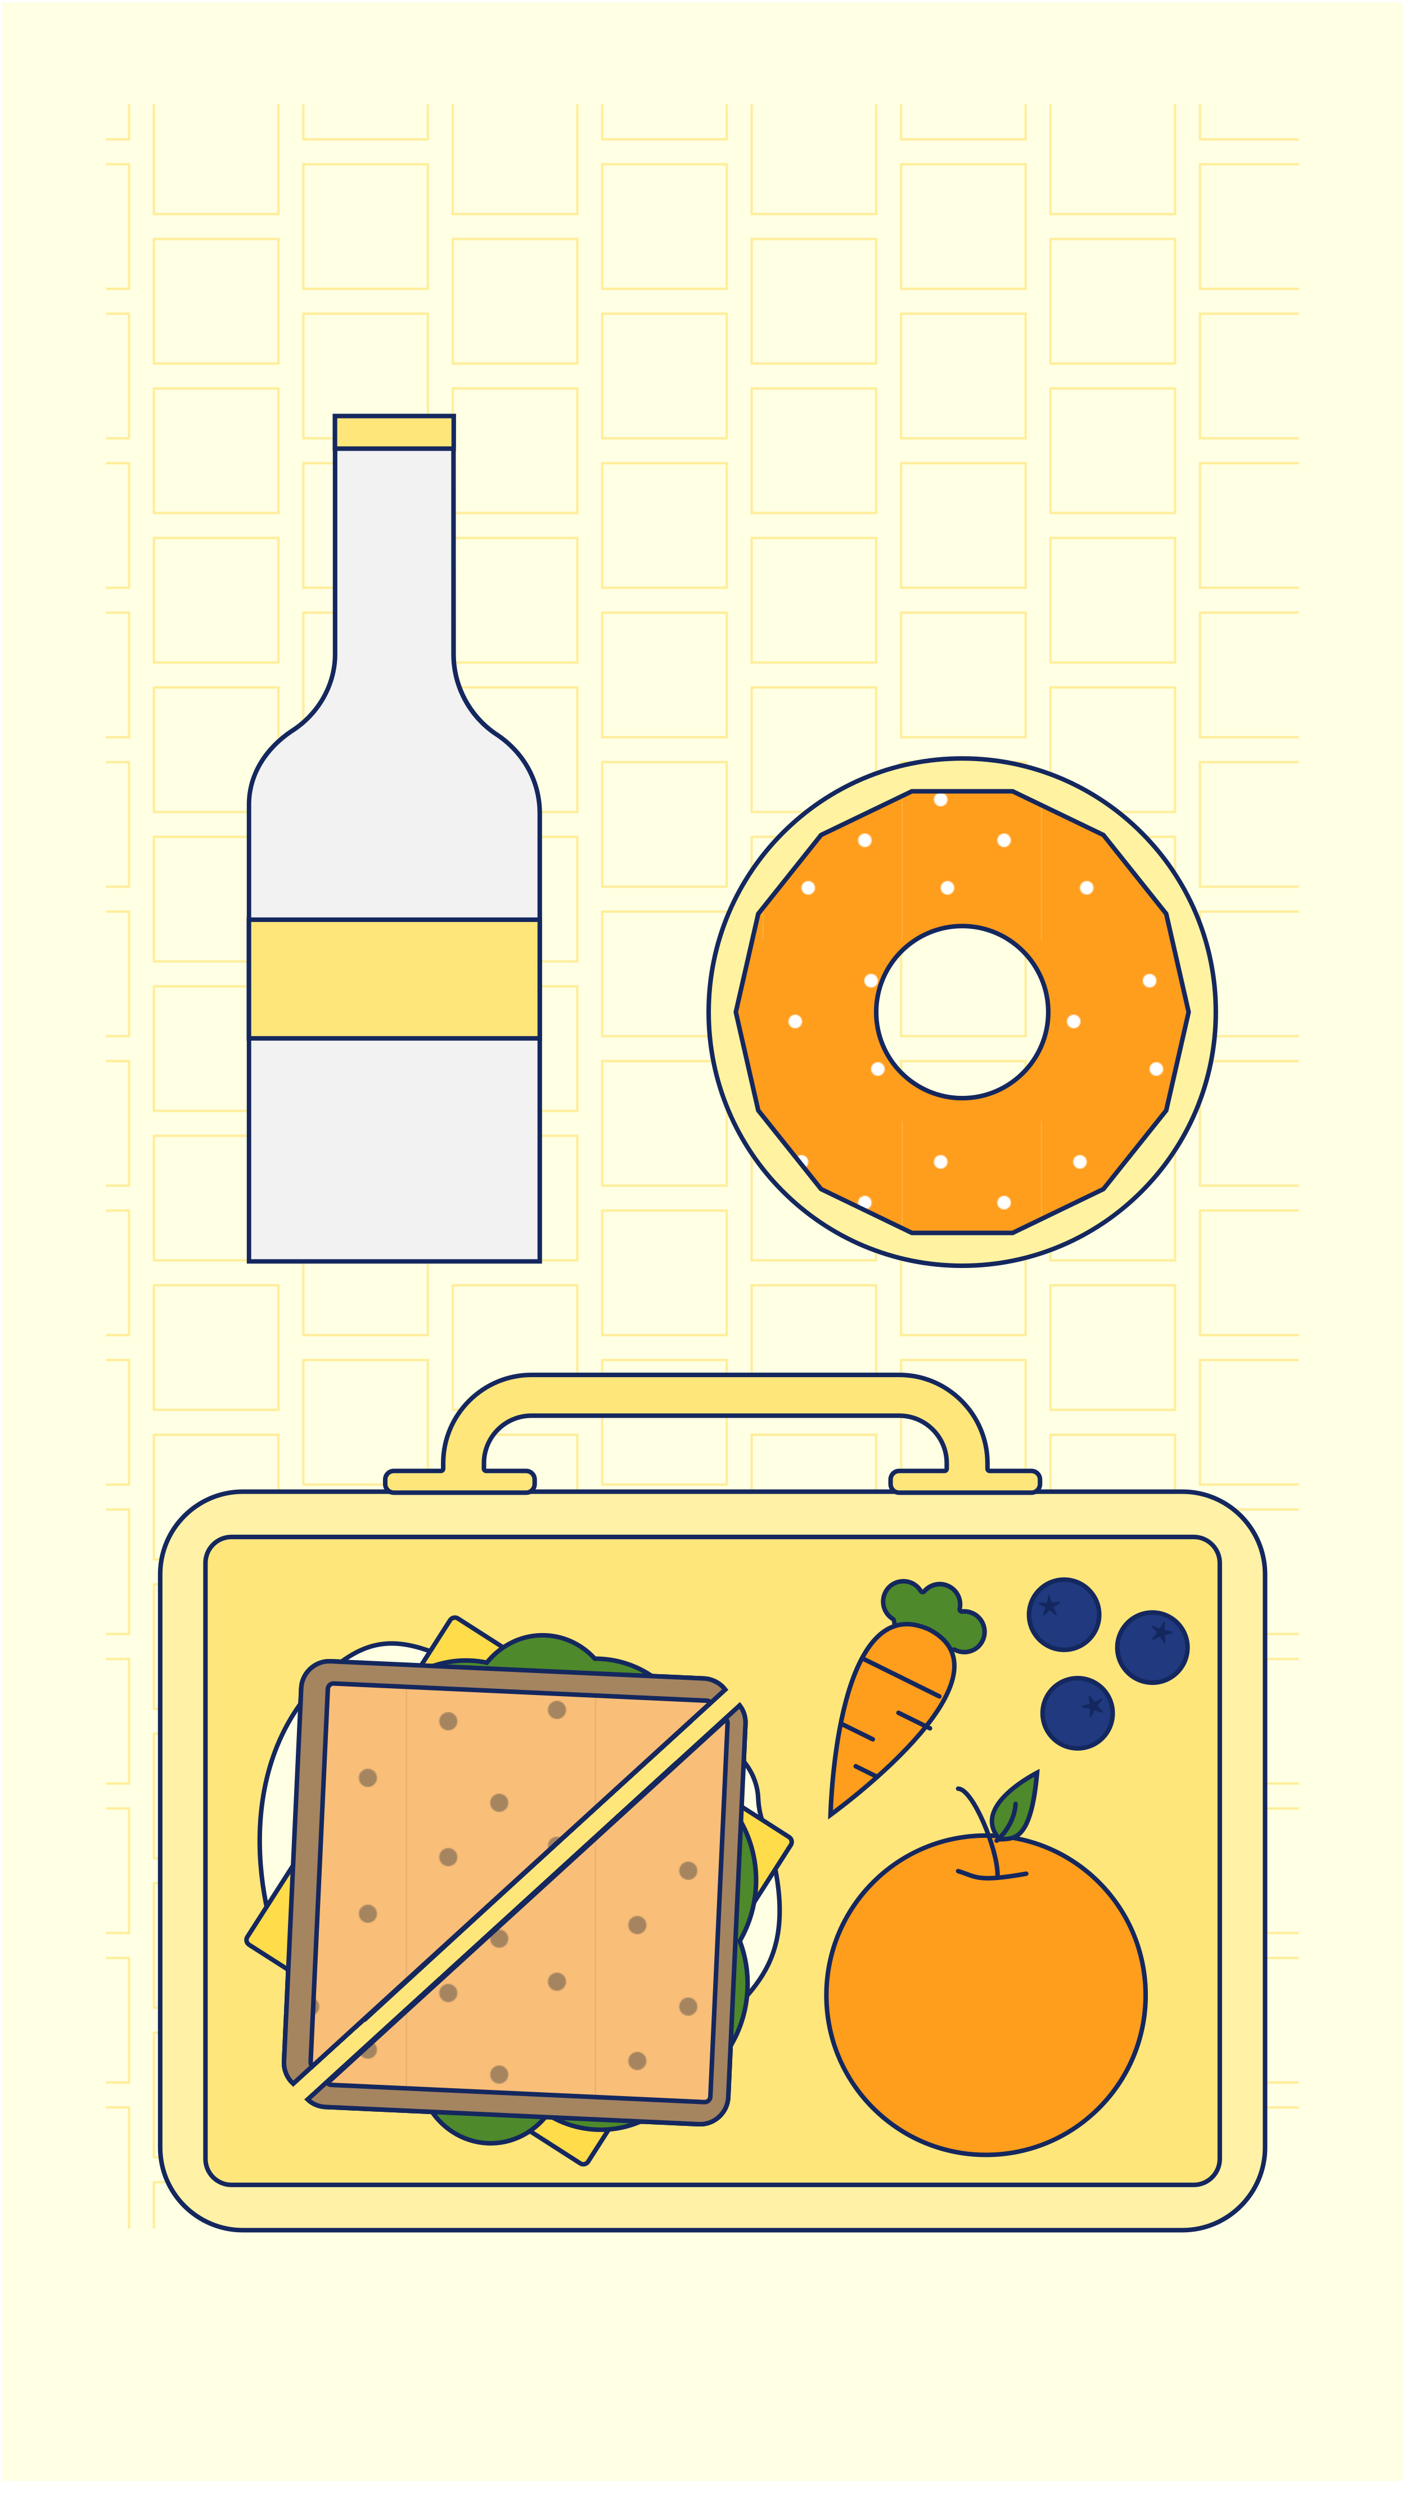 <?xml version="1.0" encoding="utf-8"?>
<!-- Generator: Adobe Illustrator 21.1.0, SVG Export Plug-In . SVG Version: 6.00 Build 0)  -->
<svg version="1.1" id="lunchSVG" xmlns="http://www.w3.org/2000/svg" xmlns:xlink="http://www.w3.org/1999/xlink" x="0px" y="0px"
	 viewBox="0 0 1242 2208" style="enable-background:new 0 0 1242 2208;" xml:space="preserve">
<style type="text/css">
	.st0{fill:none;}
	.st1{fill:#F9BE78;}
	.st2{fill:#A58460;}
	.st3{fill:#FF9D1C;}
	.st4{fill:#FFFFFF;}
	.st5{fill:#FFFFE4;}
	.st6{fill:none;stroke:#FFDC4A;stroke-width:2;stroke-miterlimit:10;}
	.st7{opacity:0.5;fill:url(#pattern_1_);enable-background:new    ;}
	.st8{fill:#FFF2A1;}
	.st9{fill:#14275E;}
	.st10{fill:url(#SVGID_1_);}
	.st11{fill:none;stroke:#14275E;stroke-width:4;stroke-miterlimit:10;stroke-dasharray:5.005,0;}
	.st12{fill:none;stroke:#14275E;stroke-width:4;stroke-miterlimit:10;stroke-dasharray:5.026,0;}
	.st13{fill:#F2F2F2;}
	.st14{fill:#FFE67B;}
	.st15{fill:#FFF1A5;}
	.st16{fill:none;stroke:#14275E;stroke-width:4;stroke-linecap:round;stroke-linejoin:round;stroke-miterlimit:10;}
	.st17{fill:#4E892C;}
	.st18{fill:#4E892C;stroke:#14275E;stroke-width:4;stroke-linecap:round;stroke-linejoin:round;stroke-miterlimit:10;}
	.st19{fill:#20397F;}
	.st20{fill:#A58460;stroke:#14275E;stroke-width:4;stroke-miterlimit:10;}
	.st21{fill:url(#SVGID_2_);stroke:#14275E;stroke-width:4;stroke-miterlimit:10;}
	.st22{fill:#FFFFE4;stroke:#14275E;stroke-width:4;stroke-miterlimit:10;}
	.st23{fill:#FFDC4A;stroke:#14275E;stroke-width:4;stroke-miterlimit:10;}
	.st24{fill:#4E892C;stroke:#14275E;stroke-width:4;stroke-miterlimit:10;}
	.st25{fill:url(#SVGID_3_);stroke:#14275E;stroke-width:4;stroke-miterlimit:10;}
	.st26{fill:url(#SVGID_4_);stroke:#14275E;stroke-width:4;stroke-miterlimit:10;}
	.st27{fill:url(#SVGID_5_);stroke:#14275E;stroke-width:4;stroke-miterlimit:10;}
</style>
<pattern  y="2208" width="334" height="240" patternUnits="userSpaceOnUse" id="New_Pattern_3" viewBox="83.5 -300 334 240" style="overflow:visible;">
	<g>
		<rect x="83.5" y="-300" class="st0" width="334" height="240"/>
		<g>
			<rect x="83.5" y="-300" class="st0" width="334" height="240"/>
			<g>
				<rect x="334" y="-300" class="st1" width="167" height="120"/>
				<circle class="st2" cx="371" cy="-270" r="8"/>
				<circle class="st2" cx="416" cy="-222" r="8"/>
			</g>
			<g>
				<rect x="167" y="-360" class="st1" width="167" height="120"/>
				<circle class="st2" cx="249" cy="-282" r="8"/>
			</g>
			<g>
				<rect y="-300" class="st1" width="167" height="120"/>
				<circle class="st2" cx="82" cy="-222" r="8"/>
				<circle class="st2" cx="133" cy="-260" r="8"/>
			</g>
			<g>
				<rect x="334" y="-180" class="st1" width="167" height="120"/>
				<circle class="st2" cx="371" cy="-150" r="8"/>
				<circle class="st2" cx="416" cy="-102" r="8"/>
			</g>
			<g>
				<rect x="167" y="-240" class="st1" width="167" height="120"/>
				<circle class="st2" cx="204" cy="-210" r="8"/>
				<circle class="st2" cx="249" cy="-162" r="8"/>
				<circle class="st2" cx="300" cy="-200" r="8"/>
			</g>
			<g>
				<rect y="-180" class="st1" width="167" height="120"/>
				<circle class="st2" cx="82" cy="-102" r="8"/>
				<circle class="st2" cx="133" cy="-140" r="8"/>
			</g>
			<g>
				<rect x="167" y="-120" class="st1" width="167" height="120"/>
				<circle class="st2" cx="204" cy="-90" r="8"/>
				<circle class="st2" cx="300" cy="-80" r="8"/>
			</g>
		</g>
	</g>
</pattern>
<pattern  y="2208" width="246" height="320" patternUnits="userSpaceOnUse" id="New_Pattern_4" viewBox="61.5 -400 246 320" style="overflow:visible;">
	<g>
		<rect x="61.5" y="-400" class="st0" width="246" height="320"/>
		<g>
			<rect x="61.5" y="-400" class="st0" width="246" height="320"/>
			<g>
				<rect x="184.5" y="-480" class="st3" width="123" height="160"/>
				<circle class="st4" cx="218.5" cy="-356" r="6"/>
				<circle class="st4" cx="274.5" cy="-392" r="6"/>
			</g>
			<g>
				<rect x="61.5" y="-480" class="st3" width="123" height="160"/>
				<circle class="st4" cx="95.5" cy="-356" r="6"/>
				<circle class="st4" cx="151.5" cy="-392" r="6"/>
			</g>
			<g>
				<rect x="246" y="-320" class="st3" width="123" height="160"/>
				<circle class="st4" cx="280" cy="-196" r="6"/>
				<circle class="st4" cx="286" cy="-274" r="6"/>
			</g>
			<g>
				<rect x="123" y="-320" class="st3" width="123" height="160"/>
				<circle class="st4" cx="157" cy="-196" r="6"/>
				<circle class="st4" cx="213" cy="-232" r="6"/>
				<circle class="st4" cx="163" cy="-274" r="6"/>
			</g>
			<g>
				<rect y="-320" class="st3" width="123" height="160"/>
				<circle class="st4" cx="90" cy="-232" r="6"/>
			</g>
			<g>
				<rect x="184.5" y="-160" class="st3" width="123" height="160"/>
				<circle class="st4" cx="224.5" cy="-114" r="6"/>
			</g>
			<g>
				<rect x="61.5" y="-160" class="st3" width="123" height="160"/>
				<circle class="st4" cx="101.5" cy="-114" r="6"/>
			</g>
		</g>
	</g>
</pattern>
<pattern  y="2208" width="264" height="264" patternUnits="userSpaceOnUse" id="New_Pattern_7" viewBox="66 -330 264 264" style="overflow:visible;">
	<g>
		<rect x="66" y="-330" class="st0" width="264" height="264"/>
		<g>
			<rect x="66" y="-330" class="st0" width="264" height="264"/>
			<g>
				<rect x="132" y="-132" class="st5" width="132" height="132"/>
				<rect x="143" y="-121" class="st6" width="110" height="110"/>
			</g>
			<g>
				<rect x="264" y="-198" class="st5" width="132" height="132"/>
				<rect x="275" y="-187" class="st6" width="110" height="110"/>
			</g>
			<g>
				<rect x="132" y="-264" class="st5" width="132" height="132"/>
				<rect x="143" y="-253" class="st6" width="110" height="110"/>
			</g>
			<g>
				<rect y="-198" class="st5" width="132" height="132"/>
				<rect x="11" y="-187" class="st6" width="110" height="110"/>
			</g>
			<g>
				<rect x="264" y="-330" class="st5" width="132" height="132"/>
				<rect x="275" y="-319" class="st6" width="110" height="110"/>
			</g>
			<g>
				<rect x="132" y="-396" class="st5" width="132" height="132"/>
				<rect x="143" y="-385" class="st6" width="110" height="110"/>
			</g>
			<g>
				<rect y="-330" class="st5" width="132" height="132"/>
				<rect x="11" y="-319" class="st6" width="110" height="110"/>
			</g>
		</g>
	</g>
</pattern>
<rect id="background" x="2" y="2" class="st5" width="1237" height="2189"/>
<pattern  id="pattern_1_" xlink:href="#New_Pattern_7" patternTransform="matrix(1 0 0 -1 -2449 -19504)">
</pattern>
<polygon id="pattern" class="st7" points="93.6,1968 93.6,92 1147.4,92 1147.4,1968 "/>
<g id="Donut_1_">
	<g>
		<path class="st8" d="M850,1117.8c-59.8,0-116.1-23.3-158.4-65.6c-42.3-42.3-65.6-98.6-65.6-158.4s23.3-116.1,65.6-158.4
			c42.3-42.3,98.6-65.6,158.4-65.6s116.1,23.3,158.4,65.6S1074,834,1074,893.8s-23.3,116.1-65.6,158.4
			C966.1,1094.5,909.8,1117.8,850,1117.8z M850,815.8c-43,0-78,35-78,78s35,78,78,78s78-35,78-78S893,815.8,850,815.8z"/>
		<path class="st9" d="M850,671.8c30,0,59,5.9,86.4,17.4c26.4,11.2,50.2,27.2,70.6,47.6c20.4,20.4,36.4,44.1,47.6,70.6
			c11.6,27.4,17.4,56.4,17.4,86.4s-5.9,59-17.4,86.4c-11.2,26.4-27.2,50.2-47.6,70.6s-44.1,36.4-70.6,47.6
			c-27.4,11.6-56.4,17.4-86.4,17.4s-59-5.9-86.4-17.4c-26.4-11.2-50.2-27.2-70.6-47.6s-36.4-44.1-47.6-70.6
			c-11.6-27.4-17.4-56.4-17.4-86.4s5.9-59,17.4-86.4c11.2-26.4,27.2-50.2,47.6-70.6c20.4-20.4,44.1-36.4,70.6-47.6
			C791,677.6,820,671.8,850,671.8 M850,973.8c44.1,0,80-35.9,80-80s-35.9-80-80-80s-80,35.9-80,80S805.9,973.8,850,973.8 M850,667.8
			c-124.8,0-226,101.2-226,226s101.2,226,226,226s226-101.2,226-226S974.8,667.8,850,667.8L850,667.8z M850,969.8
			c-41.9,0-76-34.1-76-76s34.1-76,76-76s76,34.1,76,76S891.9,969.8,850,969.8L850,969.8z"/>
	</g>
	<g>
		<pattern  id="SVGID_1_" xlink:href="#New_Pattern_4" patternTransform="matrix(1 0 0 -1 -2462.5 -19602)">
		</pattern>
		<path class="st10" d="M1030.2,807l-55.5-69.6l-80.2-38.6h-89l-80.2,38.6L669.8,807L650,893.8l19.8,86.8l55.5,69.6l80.2,38.6h89
			l80.2-38.6l55.5-69.6l19.8-86.8L1030.2,807z M850,969.8c-41.9,0-76-34.1-76-76s34.1-76,76-76s76,34.1,76,76S891.9,969.8,850,969.8
			z"/>
		<g>
			<polygon class="st11" points="1030.2,807 974.7,737.4 894.5,698.8 805.5,698.8 725.3,737.4 669.8,807 650,893.8 669.8,980.6 
				725.3,1050.1 805.5,1088.8 894.5,1088.8 974.7,1050.1 1030.2,980.6 1050,893.8 			"/>
			<path class="st12" d="M850,969.8c-41.9,0-76-34.1-76-76s34.1-76,76-76s76,34.1,76,76S891.9,969.8,850,969.8z"/>
		</g>
	</g>
</g>
<g id="Water_Bottle_1_">
	<g>
		<path class="st13" d="M219.9,1113.9V710.5c0-25,13.6-48.6,37.4-64.7c23.8-14.9,38.6-40.9,38.6-68V367.6h104.7v210.2
			c0,27.7,13.6,53.7,36.3,69.7c25.3,16.1,39.8,42,39.8,71V1114L219.9,1113.9L219.9,1113.9z"/>
		<path class="st9" d="M398.6,369.6v208.2c0,28.3,13.9,55,37.2,71.3c0.1,0,0.1,0.1,0.2,0.1c24.6,15.7,38.8,40.9,38.8,69.3V1112
			H221.9V710.5c0-12.5,3.4-24.5,10-35.6c6.2-10.4,15.4-19.9,26.5-27.4c24.4-15.3,39.6-42,39.6-69.7V369.6H398.6 M402.6,365.6H294
			v212.2c0,26.9-14.9,52-37.7,66.3C233.4,659.5,218,683,218,710.4v405.5h260.8V718.5c0-30.3-15.4-56.6-40.6-72.6
			c-21.2-14.9-35.5-40-35.5-68.1L402.6,365.6L402.6,365.6z"/>
	</g>
	<g>
		<rect x="296" y="367.4" class="st14" width="104.8" height="28.8"/>
		<path class="st9" d="M398.8,369.4v24.8H297.9v-24.8H398.8 M402.8,365.4H293.9v32.8h108.8L402.8,365.4L402.8,365.4z"/>
	</g>
	<g>
		<rect x="220" y="812.2" class="st14" width="256.8" height="104.8"/>
		<path class="st9" d="M474.8,814.2V915H221.9V814.2H474.8 M478.8,810.2H217.9V919h260.8V810.2H478.8z"/>
	</g>
</g>
<g id="Lunch_1_">
	<g id="Box_1_">
		<g>
			<path class="st15" d="M214.5,1969.6c-40.3,0-73-32.7-73-73v-506.2c0-40.3,32.7-73,73-73h830c40.3,0,73,32.7,73,73v506.2
				c0,40.3-32.7,73-73,73L214.5,1969.6L214.5,1969.6z"/>
			<path class="st9" d="M1044.5,1319.3c39.1,0,71,31.9,71,71v506.2c0,39.1-31.9,71-71,71h-830c-39.1,0-71-31.9-71-71v-506.2
				c0-39.1,31.9-71,71-71H1044.5 M1044.5,1315.3h-830c-41.4,0-75,33.6-75,75v506.2c0,41.4,33.6,75,75,75h830c41.4,0,75-33.6,75-75
				v-506.2C1119.5,1348.9,1085.9,1315.3,1044.5,1315.3L1044.5,1315.3z"/>
		</g>
		<g>
			<path class="st14" d="M204.5,1929.6c-12.7,0-23-10.3-23-23v-526.2c0-12.7,10.3-23,23-23h850c12.7,0,23,10.3,23,23v526.2
				c0,12.7-10.3,23-23,23L204.5,1929.6L204.5,1929.6z"/>
			<path class="st9" d="M1054.5,1359.3c11.6,0,21,9.4,21,21v526.2c0,11.6-9.4,21-21,21h-850c-11.6,0-21-9.4-21-21v-526.2
				c0-11.6,9.4-21,21-21H1054.5 M1054.5,1355.3h-850c-13.8,0-25,11.2-25,25v526.2c0,13.8,11.2,25,25,25h850c13.8,0,25-11.2,25-25
				v-526.2C1079.5,1366.6,1068.2,1355.3,1054.5,1355.3L1054.5,1355.3z"/>
		</g>
		<g>
			<path class="st14" d="M794.3,1318.2c-4.2,0-7.6-3.4-7.6-7.6v-4c0-4.2,3.4-7.6,7.6-7.6h40c1.1,0,2-0.9,2-2v-4.8
				c0-23.2-18.8-42-42-42H469.5c-23.2,0-42,18.8-42,42v4.8c0,1.1,0.9,2,2,2h35.2c4.2,0,7.6,3.4,7.6,7.6v4c0,4.2-3.4,7.6-7.6,7.6
				H347.9c-4.2,0-7.6-3.4-7.6-7.6v-4c0-4.2,3.4-7.6,7.6-7.6h41.6c1.1,0,2-0.9,2-2v-4.8c0-43,35-78,78-78h324.8c43,0,78,35,78,78v4.8
				c0,1.1,0.9,2,2,2h36.8c4.2,0,7.6,3.4,7.6,7.6v4c0,4.2-3.4,7.6-7.6,7.6H794.3z"/>
			<path class="st9" d="M794.3,1216.2c20.2,0,39.3,7.9,53.7,22.3s22.3,33.5,22.3,53.7v4.8c0,2.2,1.8,4,4,4h36.8
				c3.1,0,5.6,2.5,5.6,5.6v4c0,3.1-2.5,5.6-5.6,5.6H794.3c-3.1,0-5.6-2.5-5.6-5.6v-4c0-3.1,2.5-5.6,5.6-5.6h40c2.2,0,4-1.8,4-4v-4.8
				c0-24.3-19.7-44-44-44H469.5c-24.3,0-44,19.7-44,44v4.8c0,2.2,1.8,4,4,4h35.2c3.1,0,5.6,2.5,5.6,5.6v4c0,3.1-2.5,5.6-5.6,5.6
				H347.9c-3.1,0-5.6-2.5-5.6-5.6v-4c0-3.1,2.5-5.6,5.6-5.6h41.6c2.2,0,4-1.8,4-4v-4.8c0-20.2,7.9-39.3,22.3-53.7
				c14.4-14.4,33.5-22.3,53.7-22.3H794.3 M794.3,1212.2H469.5c-44,0-80,36-80,80v4.8h-41.6c-5.3,0-9.6,4.3-9.6,9.6v4
				c0,5.3,4.3,9.6,9.6,9.6h116.8c5.3,0,9.6-4.3,9.6-9.6v-4c0-5.3-4.3-9.6-9.6-9.6h-35.2v-4.8c0-22.1,17.9-40,40-40h324.8
				c22.1,0,40,17.9,40,40v4.8h-40c-5.3,0-9.6,4.3-9.6,9.6v4c0,5.3,4.3,9.6,9.6,9.6h116.8c5.3,0,9.6-4.3,9.6-9.6v-4
				c0-5.3-4.3-9.6-9.6-9.6h-36.8v-4.8C874.3,1248.2,838.3,1212.2,794.3,1212.2L794.3,1212.2z"/>
		</g>
	</g>
	<g id="Orange_1_">
		<g>
			<path class="st3" d="M871,1903c-77.7,0-141-63.3-141-141s63.3-141,141-141s141,63.3,141,141S948.7,1903,871,1903z"/>
			<path class="st9" d="M871,1623c37.1,0,72,14.5,98.3,40.7s40.7,61.2,40.7,98.3s-14.5,72-40.7,98.3S908.1,1901,871,1901
				s-72-14.5-98.3-40.7S732,1799.1,732,1762s14.5-72,40.7-98.3S833.9,1623,871,1623 M871,1619c-79,0-143,64-143,143s64,143,143,143
				s143-64,143-143S950,1619,871,1619L871,1619z"/>
		</g>
		<path class="st16" d="M846.4,1652.4c16.2,4.9,16.2,10.1,60.1,2.3 M846.4,1579.6c12.7,0,34.8,52.9,34.8,76.2"/>
		<g>
			<g>
				<path class="st17" d="M883.1,1624.4c-5.6-6.3-7.8-13.1-6.5-20c3.5-18.4,30.2-34,39.5-38.9c-4.9,57.6-18.9,58.2-31.3,58.8
					C884.2,1624.4,883.7,1624.4,883.1,1624.4z"/>
				<path class="st9" d="M913.7,1569.1c-2.2,23.1-6.2,38.3-12.1,46.1c-5,6.6-10.5,6.9-16.9,7.1c-0.3,0-0.5,0-0.8,0
					c-4.8-5.7-6.5-11.4-5.4-17.5C881.6,1589.1,902.9,1575.2,913.7,1569.1 M918.4,1562.1L918.4,1562.1L918.4,1562.1z M918.4,1562.1
					c0,0-66.7,31.5-36.1,64.3C896.1,1625.5,913.3,1629.2,918.4,1562.1L918.4,1562.1z"/>
			</g>
			<path class="st18" d="M897.1,1593.1c0,0,0,17.6-16.7,32.4"/>
		</g>
	</g>
	<g id="Carrot_1_">
		<g>
			<path class="st17" d="M826.7,1461c-5.8,0-11.7-1.4-17.2-4.2c-11.1-5.5-18.8-15.5-19.7-25.5c-0.1-0.6-0.4-1.2-1-1.5
				c-7.9-4.8-10.9-15-6.8-23.4c3.1-6.2,9.2-10,16.2-10c2.8,0,5.4,0.6,8,1.9c3,1.5,5.6,3.8,7.4,6.7c0.3,0.5,0.9,0.9,1.5,0.9
				c0.1,0,0.1,0,0.2,0c0.6,0,1.1-0.3,1.5-0.7c3.4-4,8.4-6.3,13.7-6.3c2.8,0,5.4,0.6,7.9,1.9c7.4,3.6,11.3,11.8,9.6,19.9
				c-0.1,0.6,0,1.3,0.5,1.8c0.4,0.4,0.9,0.7,1.5,0.7c0.1,0,0.1,0,0.2,0c0.6-0.1,1.3-0.1,1.9-0.1c2.8,0,5.4,0.6,7.9,1.8
				c8.9,4.4,12.6,15.2,8.2,24.1c-3.1,6.2-9.2,10-16.2,10l0,0c-2.8,0-5.4-0.6-8-1.9c-0.1-0.1-0.2-0.1-0.3-0.2
				c-0.3-0.2-0.6-0.2-0.9-0.2c-0.4,0-0.7,0.1-1.1,0.3C837.5,1459.6,832.3,1461,826.7,1461z"/>
			<g>
				<path class="st9" d="M798.1,1398.4c2.5,0,4.8,0.6,7.1,1.7c2.7,1.3,4.9,3.4,6.5,6c0.7,1.1,1.8,1.8,3.1,1.9c0.1,0,0.2,0,0.3,0
					c1.2,0,2.3-0.5,3-1.4c3-3.6,7.5-5.6,12.2-5.6c2.5,0,4.8,0.6,7,1.7c6.6,3.2,10.1,10.5,8.5,17.7c-0.3,1.3,0.1,2.6,0.9,3.5
					c0.8,0.8,1.8,1.3,3,1.3c0.1,0,0.3,0,0.4,0c0.6-0.1,1.1-0.1,1.7-0.1c2.5,0,4.8,0.6,7,1.6c7.9,3.9,11.2,13.5,7.3,21.4
					c-2.7,5.5-8.2,8.9-14.4,8.9c-2.4,0-4.8-0.5-7-1.6c-0.1-0.1-0.2-0.1-0.3-0.2c-0.6-0.3-1.2-0.4-1.8-0.4c-0.7,0-1.5,0.2-2.1,0.6
					c-3.8,2.4-8.6,3.7-13.9,3.7c-5.4,0-11.1-1.4-16.3-4c-10.5-5.2-17.8-14.5-18.6-23.9c-0.1-1.3-0.8-2.4-1.9-3.1
					c-7.1-4.3-9.7-13.4-6.1-20.8C786.4,1401.8,791.9,1398.4,798.1,1398.4L798.1,1398.4 M798.1,1394.4c-7.4,0-14.5,4.1-17.9,11.1
					c-4.6,9.4-1.2,20.7,7.6,26c1,10.4,8.7,21.1,20.8,27.1c6,3,12.2,4.4,18.1,4.4c6,0,11.6-1.5,16-4.3c0.1,0.1,0.2,0.1,0.3,0.2
					c2.8,1.4,5.9,2.1,8.8,2.1c7.4,0,14.5-4.1,17.9-11.1c4.9-9.9,0.8-21.9-9.1-26.8c-2.8-1.4-5.8-2.1-8.8-2.1c-0.7,0-1.4,0-2.1,0.1
					c1.9-8.7-2.3-18-10.7-22.1c-2.8-1.4-5.9-2.1-8.8-2.1c-5.8,0-11.4,2.5-15.2,7c-1.9-3.1-4.7-5.7-8.2-7.5
					C804.1,1395.1,801.1,1394.4,798.1,1394.4L798.1,1394.4z"/>
			</g>
		</g>
		<g>
			<path class="st3" d="M733.7,1602.8c0.9-26,8.7-168.5,67.4-168.5c6.2,0,13,1.6,20,4.8c13.8,7.4,21.2,17.4,22,29.8
				C846.1,1517.1,752.5,1588.9,733.7,1602.8z"/>
			<path class="st9" d="M801,1436.3c5.9,0,12.4,1.6,19.1,4.6c13.3,7.1,20.1,16.3,20.9,28.1c1.4,21.3-17.4,51.2-54.1,86.4
				c-20.2,19.4-40.8,35.5-51.1,43.2c0.6-14.6,2.7-46.7,9.3-78.4c5.1-24.9,12-44.6,20.3-58.7C775.3,1444.8,787.3,1436.3,801,1436.3
				L801,1436.3 M801,1432.3c-67,0-69.5,174.5-69.5,174.5s175.1-124.3,90.4-169.5C814.3,1433.9,807.4,1432.3,801,1432.3L801,1432.3z"
				/>
		</g>
		<g>
			<path class="st16" d="M762.6,1464.9l67.2,33.2 M793.7,1512.6l27.8,13.7 M743.2,1522.3L771,1536 M755.9,1559.8l18.8,9.3"/>
		</g>
	</g>
	<g id="Berry_x5F_Left_1_">
		<g>
			<path class="st19" d="M940,1457c-17.1,0-31-13.9-31-31s13.9-31,31-31s31,13.9,31,31S957.1,1457,940,1457z"/>
			<path class="st9" d="M940,1397c16,0,29,13,29,29s-13,29-29,29s-29-13-29-29S924,1397,940,1397 M940,1393c-18.2,0-33,14.8-33,33
				s14.8,33,33,33s33-14.8,33-33S958.2,1393,940,1393L940,1393z"/>
		</g>
		<g>
			<path class="st9" d="M927.2,1409l1.6,5.8c0.1,0.3,0.4,0.5,0.7,0.5l6-0.8c0.7-0.1,1.1,0.9,0.5,1.3l-5,3.3
				c-0.3,0.2-0.4,0.6-0.2,0.9l2.6,5.5c0.3,0.7-0.5,1.3-1,0.8l-4.7-3.8c-0.3-0.2-0.6-0.2-0.9,0l-4.4,4.1c-0.5,0.5-1.4-0.1-1.1-0.7
				l2.1-5.6c0.1-0.3,0-0.7-0.3-0.8l-5.3-2.9c-0.6-0.3-0.4-1.3,0.4-1.3l6,0.3c0.3,0,0.6-0.2,0.7-0.6l1.1-5.9
				C926,1408.4,927,1408.3,927.2,1409z"/>
		</g>
	</g>
	<g id="Berry_x5F_Right_1_">
		<g>
			<path class="st19" d="M1017.5,1486c-8.3-0.1-16-3.5-21.8-9.4s-8.9-13.8-8.7-22.1c0.3-16.8,14.2-30.5,31-30.5h0.5
				c8.3,0.1,16,3.5,21.8,9.4s8.9,13.8,8.7,22.1c-0.3,16.8-14.2,30.5-31,30.5H1017.5z"/>
			<path class="st9" d="M1018,1422v4c0.2,0,0.3,0,0.5,0c7.7,0.1,15,3.3,20.4,8.8c5.4,5.6,8.3,12.9,8.2,20.6
				c-0.2,15.7-13.3,28.5-29,28.5c-0.2,0-0.3,0-0.5,0c-7.7-0.1-15-3.3-20.4-8.8c-5.4-5.6-8.3-12.9-8.2-20.6
				c0.2-15.7,13.3-28.5,29-28.5L1018,1422 M1018,1422c-18,0-32.7,14.4-33,32.5c-0.3,18.2,14.3,33.2,32.5,33.5c0.2,0,0.4,0,0.5,0
				c18,0,32.7-14.4,33-32.5c0.3-18.2-14.3-33.2-32.5-33.5C1018.3,1422,1018.2,1422,1018,1422L1018,1422z"/>
		</g>
		<g>
			<path class="st9" d="M1035.2,1442.4l-5.8,1.5c-0.3,0.1-0.5,0.4-0.5,0.7l0.7,6c0.1,0.7-0.9,1.1-1.3,0.4l-3.2-5.1
				c-0.2-0.3-0.6-0.4-0.9-0.3l-5.5,2.5c-0.7,0.3-1.3-0.5-0.8-1.1l3.8-4.7c0.2-0.3,0.2-0.6,0-0.9l-4.1-4.5c-0.5-0.5,0.1-1.4,0.8-1.1
				l5.6,2.2c0.3,0.1,0.7,0,0.8-0.3l3-5.2c0.4-0.6,1.3-0.3,1.3,0.4l-0.4,6c0,0.3,0.2,0.6,0.5,0.7l5.9,1.2
				C1035.9,1441.2,1035.9,1442.2,1035.2,1442.4z"/>
		</g>
	</g>
	<g id="Berry_x5F_Middle_1_">
		<g>
			<path class="st19" d="M952,1544c-6.5,0-12.8-2-18.1-5.8c-6.7-4.8-11.2-12-12.5-20.2s0.6-16.4,5.4-23.1
				c5.8-8.1,15.2-12.9,25.2-12.9c6.5,0,12.8,2,18.1,5.8c6.7,4.8,11.2,12,12.5,20.2s-0.6,16.4-5.4,23.1
				C971.4,1539.2,961.9,1544,952,1544z"/>
			<path class="st9" d="M952,1480v4l0,0c6.1,0,11.9,1.9,16.9,5.5c13,9.3,15.9,27.5,6.6,40.5c-5.4,7.6-14.2,12.1-23.6,12.1
				c-6.1,0-11.9-1.9-16.9-5.5c-13-9.3-15.9-27.5-6.6-40.5c5.4-7.6,14.2-12.1,23.6-12.1V1480 M952,1480c-10.3,0-20.4,4.8-26.8,13.7
				c-10.6,14.8-7.3,35.4,7.5,46.1c5.8,4.2,12.6,6.2,19.2,6.2c10.3,0,20.4-4.8,26.8-13.7c10.6-14.8,7.3-35.4-7.5-46.1
				C965.4,1482,958.7,1480,952,1480L952,1480z"/>
		</g>
		<g>
			<path class="st9" d="M973.3,1512.5l-5.7-2.1c-0.3-0.1-0.7,0-0.8,0.3l-2.9,5.3c-0.3,0.6-1.3,0.4-1.3-0.4l0.2-6
				c0-0.3-0.2-0.6-0.6-0.7l-5.9-1.1c-0.7-0.1-0.8-1.1-0.1-1.3l5.8-1.6c0.3-0.1,0.5-0.4,0.5-0.8l-0.8-6c-0.1-0.7,0.8-1.1,1.3-0.5
				l3.4,5c0.2,0.3,0.6,0.4,0.9,0.2l5.4-2.6c0.7-0.3,1.3,0.5,0.8,1l-3.7,4.7c-0.2,0.3-0.2,0.7,0,0.9l4.2,4.4
				C974.5,1511.9,974,1512.7,973.3,1512.5z"/>
		</g>
	</g>
	<g id="Sandwich_1_">
		<g id="Left_x5F_Sandwich">
			<g id="leftBreadBottom">
				<path class="st20" d="M259,1840.1c-5.3-4.8-8.4-11.9-8.1-19.5l15.2-329.7c0.6-13.7,12.4-24.5,26.1-23.8l329.7,15.2
					c7.6,0.4,14.4,4.2,18.7,9.8L259,1840.1z"/>
				<pattern  id="SVGID_2_" xlink:href="#New_Pattern_3" patternTransform="matrix(1 0 0 -1 -2730.5 -19462)">
				</pattern>
				<path class="st21" d="M275.8,1824.8c-0.9-1-1.4-2.3-1.4-3.6l15.2-329.7c0.1-2.7,2.5-4.9,5.2-4.8l329.7,15.2
					c1.4,0.1,2.6,0.7,3.4,1.6L275.8,1824.8z"/>
			</g>
			<path id="rightHam_1_" class="st22" d="M612.1,1517.9c-18.1-8.1-43.5-14.2-79-15.9c-138-6.3-172.7-101.1-253.9-14.1
				s-44.1,224.6-20.4,258.6c11.6,16.7,21.7,39.1,39.7,57.6L612.1,1517.9z"/>
			<path id="leftCheese" class="st23" d="M322.7,1783.1L220,1717.4c-2.3-1.5-3-4.6-1.5-6.9l179.1-279.7c1.5-2.3,4.6-3,6.9-1.5
				l179,114.6L322.7,1783.1z"/>
			<path id="leftLettuce" class="st24" d="M609.8,1520.4c-14.6-31.6-44.5-53.9-79.9-55.5c-1.5-0.1-3-0.1-4.5-0.1
				c-11-12.1-26.2-19.8-43.3-20.6c-20.7-1-39.5,8.6-52.1,24.1c-4.7-1-9.5-1.6-14.3-1.8c-34.9-1.6-66.4,17.2-84.2,46.5
				c-32.2,15-55.4,48.6-57.3,88.5c-0.6,12,0.9,23.6,4,34.4c-6.2,12.7-10,26.9-10.7,42.1c-1.7,37.5,15.9,71.1,43.4,89.9
				c0.9,7.2,2.6,14.1,4.8,20.8L609.8,1520.4z"/>
			<g id="leftBreadTop">
				<path class="st20" d="M259,1840.1c-5.3-4.8-8.4-11.9-8.1-19.5l15.2-329.7c0.6-13.7,12.4-24.5,26.1-23.8l329.7,15.2
					c7.6,0.4,14.4,4.2,18.7,9.8L259,1840.1z"/>
				<pattern  id="SVGID_3_" xlink:href="#New_Pattern_3" patternTransform="matrix(1 0 0 -1 -2730.5 -19462)">
				</pattern>
				<path class="st25" d="M275.8,1824.8c-0.9-1-1.4-2.3-1.4-3.6l15.2-329.7c0.1-2.7,2.5-4.9,5.2-4.8l329.7,15.2
					c1.4,0.1,2.6,0.7,3.4,1.6L275.8,1824.8z"/>
			</g>
		</g>
		<g id="Right_x5F_Sandwich">
			<g id="rightBreadBottom">
				<path class="st20" d="M653.4,1506.1c3.5,4.5,5.4,10.2,5.1,16.3l-15.2,329.7c-0.6,13.7-12.4,24.5-26.1,23.8l-329.7-15.2
					c-6.1-0.3-11.6-2.7-15.7-6.6L653.4,1506.1z"/>
				<pattern  id="SVGID_4_" xlink:href="#New_Pattern_3" patternTransform="matrix(1 0 0 -1 -2730.5 -19462)">
				</pattern>
				<path class="st26" d="M641.4,1518.3c0.9,1,1.4,2.2,1.3,3.6l-15.2,329.7c-0.1,2.7-2.5,4.9-5.2,4.8l-329.7-15.2
					c-1.3-0.1-2.5-0.7-3.4-1.6L641.4,1518.3z"/>
			</g>
			<path id="rightHam" class="st22" d="M311.9,1818.9c20.2,20.7,50.3,36.4,103.8,33.4c182.5-10.3,158,33.4,216.5-56.9
				c25.7-39.8,84.2-58.6,41.2-187.3c-2.1-6.3-3.3-12.9-3.6-19.5c-0.4-13-6.4-38.9-44.2-55.9L311.9,1818.9z"/>
			<path id="rightCheese" class="st23" d="M596.4,1557.9l100.7,64.5c2.3,1.5,3,4.6,1.5,6.9L519.5,1909c-1.5,2.3-4.6,3-6.9,1.5
				l-177-113.4L596.4,1557.9z"/>
			<path id="rightLettuce" class="st24" d="M328.5,1802.6c8.7,25.4,26.7,46.1,49.8,57.2c10.8,18.9,29.9,31.8,52.2,32.9
				c21.2,1,40.6-9.1,53.1-25.4c12.7,7.9,27.3,12.7,43,13.4c30.2,1.4,57.7-12.6,76-35.4c32.4-14.7,55.8-48.3,57.7-88.3
				c0.7-15.2-1.8-29.7-6.8-42.9c8.3-14.2,13.4-30.7,14.3-48.6c1.5-33.7-12.6-64.2-35.5-83.5c0.5-17-3-33.2-9.6-47.5L328.5,1802.6z"
				/>
			<g id="rightBreadTop_1_">
				<path class="st20" d="M653.4,1506.1c3.5,4.5,5.4,10.2,5.1,16.3l-15.2,329.7c-0.6,13.7-12.4,24.5-26.1,23.8l-329.7-15.2
					c-6.1-0.3-11.6-2.7-15.7-6.6L653.4,1506.1z"/>
				<pattern  id="SVGID_5_" xlink:href="#New_Pattern_3" patternTransform="matrix(1 0 0 -1 -2730.5 -19462)">
				</pattern>
				<path class="st27" d="M641.4,1518.3c0.9,1,1.4,2.2,1.3,3.6l-15.2,329.7c-0.1,2.7-2.5,4.9-5.2,4.8l-329.7-15.2
					c-1.3-0.1-2.5-0.7-3.4-1.6L641.4,1518.3z"/>
			</g>
		</g>
	</g>
</g>
</svg>
